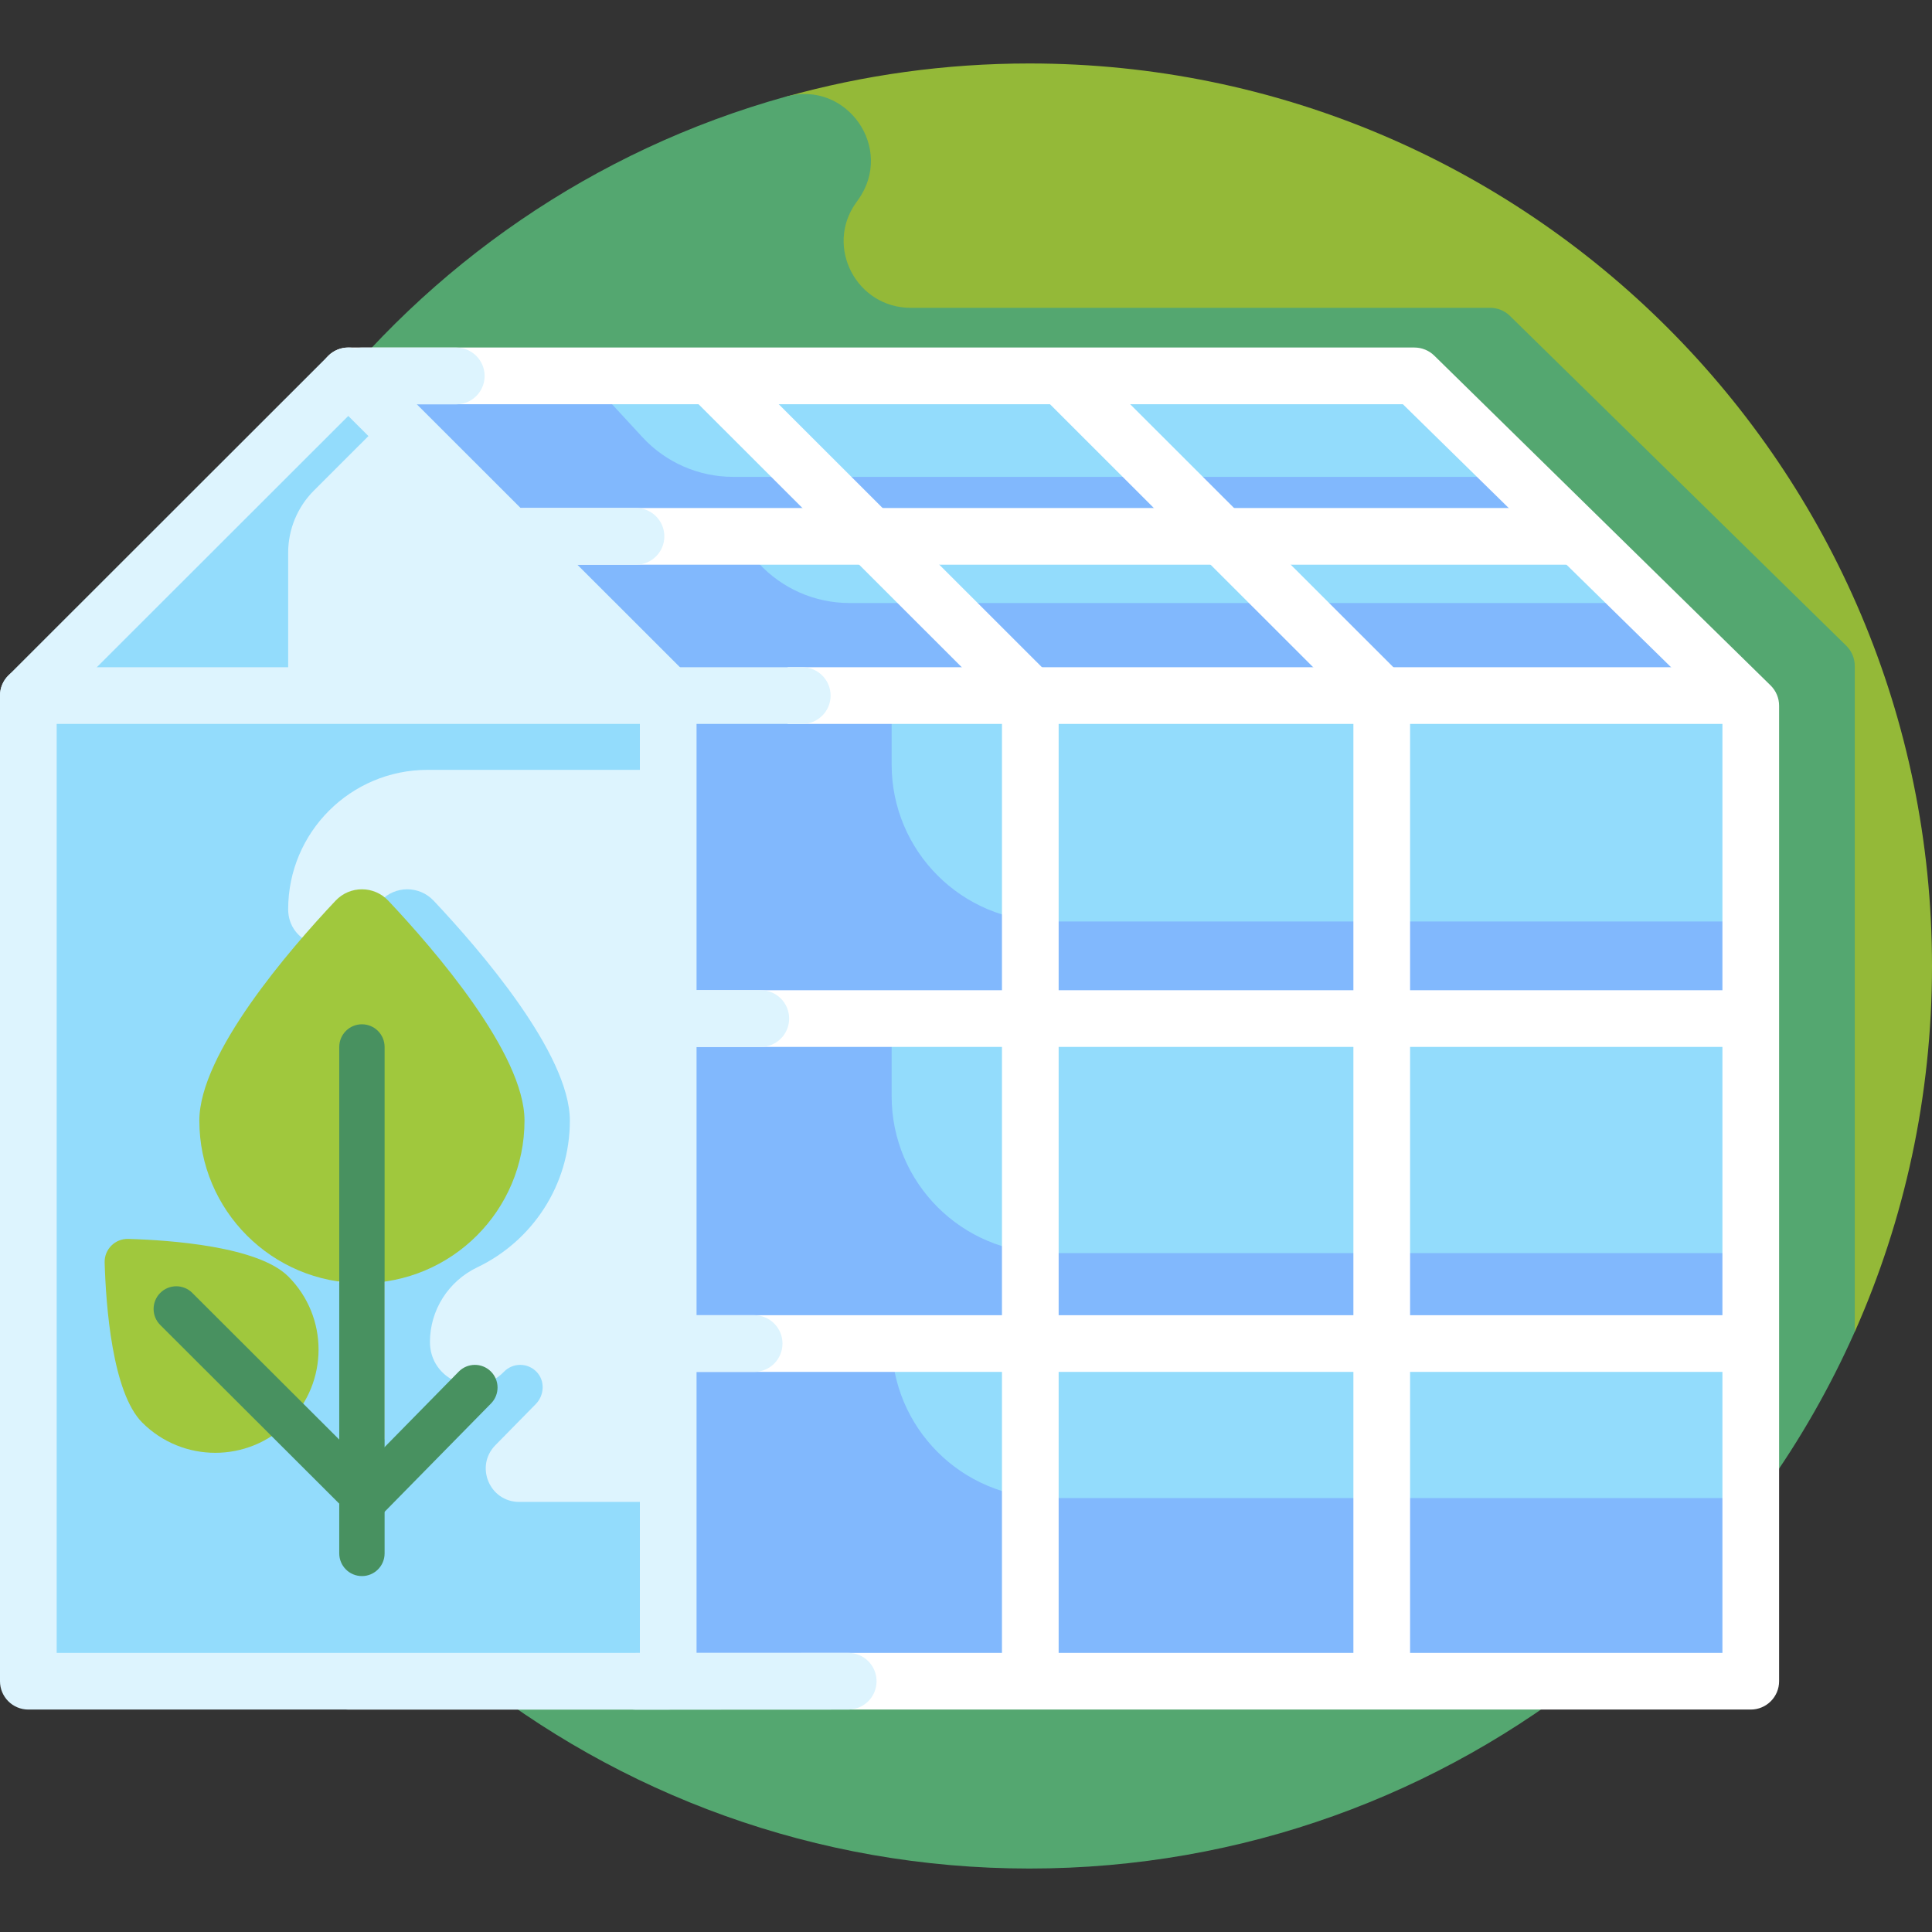 <svg id="Layer_1" enable-background="new 0 0 511.262 511.262" height="512" viewBox="0 0 511.262 511.262" width="512" xmlns="http://www.w3.org/2000/svg"><rect x="0" y="0" width="511.262" height="511.262" fill="#333333" stroke="none"/><g><path d="m272.426 16.795c-22.34 0-43.964 3.067-64.473 8.803l.475 106.143 282.412 220.673c13.129-29.584 20.423-62.332 20.423-96.783-.001-131.906-106.931-238.836-238.837-238.836z" fill="#94b938"/><path d="m488.578 170.878-89-87.277c-1.402-1.375-3.288-2.146-5.251-2.146h-153.359c-14.252 0-22.725-16.089-14.493-27.722.206-.291.412-.581.62-.871 9.726-13.616-3.029-31.777-19.149-27.29-101.689 28.3-174.356 121.707-174.356 230.06 0 54.734 18.62 107.269 52.539 149.44 16.383 20.399 29.769 30.587 36.804 36.814 40.924 32.889 92.905 52.582 149.493 52.582 56.583 0 108.553-19.696 149.474-52.582h.019c4.616-3.709 9.737-8.176 13.722-11.908-.014.001-.028.001-.041.002 23.237-21.755 42.139-48.08 55.227-77.572v-176.176c-.001-2.014-.811-3.944-2.249-5.354z" fill="#54a770"/><g><g><path d="m463.301 444.897h-371.137v-345.431h282.137l89 87.277z" fill="#93dcfc"/></g><g><path d="m467.202 354.883v-23.265h-189.707c-22.943 0-41.542-18.599-41.542-41.542v-22.959h229.049v-23.265h-187.507c-22.943 0-41.542-18.599-41.542-41.542v-15.85h-143.789v258.436h371.136v-48.471h-185.805c-22.943 0-41.542-18.599-41.542-41.542z" fill="#81b8fd"/></g><g><path d="m435.596 159.575h-210.816c-9.12 0-17.824-3.813-24.006-10.518l-9.238-10.017h210.601v-12.85h-208.143c-9.12 0-17.824-3.813-24.006-10.518l-14.945-16.207h-62.879v84.583h368.389z" fill="#81b8fd"/></g><g><path d="m463.301 452.397h-371.136c-4.142 0-7.5-3.357-7.5-7.5v-345.431c0-4.143 3.358-7.5 7.5-7.5h282.136c1.964 0 3.849.771 5.251 2.146l89 87.277c1.438 1.41 2.249 3.34 2.249 5.354v258.153c0 4.143-3.358 7.501-7.5 7.501zm-363.636-15h356.136v-247.504l-84.564-82.927h-271.572z" fill="#fff"/></g><g><path d="m176.829 444.897h-169.329v-260.83l84.664-84.601 84.665 84.601z" fill="#ddf4fe"/></g><g><path d="m280.146 444.923h-15v-257.722l-82.466-82.403 10.603-10.611 84.665 84.601c1.408 1.407 2.199 3.315 2.199 5.306v260.829z" fill="#fff"/></g><g><path d="m373.146 444.923h-15v-257.722l-82.466-82.403 10.603-10.611 84.665 84.601c1.408 1.407 2.199 3.315 2.199 5.306v260.829z" fill="#fff"/></g><g><path d="m208.428 176.568h254.873v15h-254.873z" fill="#fff"/></g><g><path d="m131.09 382.439 10.68-10.872c2.302-2.343 2.503-6.161.23-8.532-2.353-2.454-6.25-2.463-8.615-.057l-.117.119c-7.137 7.265-19.492 2.212-19.492-7.972 0-8.457 4.9-16.111 12.531-19.757 14.485-6.922 24.493-21.704 24.493-38.829 0-17.699-23.87-45.273-36.05-58.192-3.784-4.013-10.153-4.023-13.937-.01-2.272 2.409-4.95 5.329-7.804 8.6-5.801 6.647-16.751 2.513-16.751-6.31 0-20.381 16.522-36.903 36.903-36.903h58.777v-19.658h-95.68v-37.812c0-6.17 2.452-12.087 6.817-16.448l19.727-19.713-10.638-10.627-84.664 84.601v260.83h169.329v-47.449h-39.443c-7.824 0-11.779-9.427-6.296-15.009zm-29.315-43.301v41.816l-9.529-9.511c6.491-10.534 5.179-24.515-3.952-33.646-2.655-2.655-7.006-4.606-12.037-6.044v-5.948c6.571 7.07 15.488 11.932 25.518 13.333z" fill="#93dcfc"/></g><g><path d="m212.301 191.568h-204.801c-4.142 0-7.5-3.357-7.5-7.5s3.358-7.5 7.5-7.5h204.801c4.142 0 7.5 3.357 7.5 7.5s-3.358 7.5-7.5 7.5z" fill="#ddf4fe"/></g><g><path d="m136.437 134.433h279.084v15h-279.084z" fill="#fff"/></g><g><path d="m176.829 262.042h286.472v15h-286.472z" fill="#fff"/></g><g><path d="m176.829 348.042h286.472v15h-286.472z" fill="#fff"/></g><g><path d="m176.829 452.397h-169.329c-4.142 0-7.5-3.357-7.5-7.5v-260.829c0-1.99.791-3.898 2.199-5.306l84.664-84.602c2.928-2.925 7.674-2.925 10.603 0l84.664 84.602c1.408 1.407 2.199 3.315 2.199 5.306v260.829c0 4.142-3.358 7.5-7.5 7.5zm-161.829-15h154.329v-250.221l-77.164-77.107-77.165 77.107z" fill="#ddf4fe"/></g><g><path d="m168.303 149.433h-29.504c-4.142 0-7.5-3.357-7.5-7.5s3.358-7.5 7.5-7.5h29.504c4.142 0 7.5 3.357 7.5 7.5s-3.358 7.5-7.5 7.5z" fill="#ddf4fe"/></g><g><path d="m120.744 106.992h-25.101c-4.142 0-7.5-3.357-7.5-7.5s3.358-7.5 7.5-7.5h25.101c4.142 0 7.5 3.357 7.5 7.5s-3.358 7.5-7.5 7.5z" fill="#ddf4fe"/></g><g><path d="m201.331 277.042h-22.458c-4.142 0-7.5-3.357-7.5-7.5s3.358-7.5 7.5-7.5h22.458c4.142 0 7.5 3.357 7.5 7.5s-3.358 7.5-7.5 7.5z" fill="#ddf4fe"/></g><g><path d="m199.569 363.042h-20.697c-4.142 0-7.5-3.357-7.5-7.5s3.358-7.5 7.5-7.5h20.697c4.142 0 7.5 3.357 7.5 7.5s-3.358 7.5-7.5 7.5z" fill="#ddf4fe"/></g><g><path d="m168.303 452.423c-4.141 0-7.498-3.355-7.5-7.496-.002-4.143 3.354-7.502 7.497-7.504l56.161-.026h.003c4.141 0 7.498 3.355 7.5 7.496.002 4.143-3.354 7.502-7.497 7.504l-56.161.026s-.002 0-.003 0z" fill="#ddf4fe"/></g><g><g><g><path d="m37.639 376.451c-7.952-7.952-9.615-31.067-9.947-42.34-.103-3.501 2.759-6.364 6.261-6.261 11.274.331 34.389 1.995 42.34 9.947 10.674 10.674 10.674 27.98 0 38.654s-27.98 10.674-38.654 0z" fill="#a0c83d"/></g></g><g><g><path d="m52.752 296.54c0-17.701 23.876-45.281 36.055-58.197 3.783-4.012 10.154-4.012 13.937 0 12.179 12.917 36.055 40.496 36.055 58.197 0 23.761-19.262 43.024-43.024 43.024s-43.023-19.263-43.023-43.024z" fill="#a0c83d"/></g></g><g><g><path d="m95.775 417.076c-3.313 0-6-2.687-6-6v-134.02c0-3.313 2.687-6 6-6s6 2.687 6 6v134.02c0 3.314-2.686 6-6 6z" fill="#489160"/></g></g><g><g><path d="m96.904 405.025-54.496-54.393c-2.345-2.342-2.349-6.141-.008-8.485 2.341-2.347 6.14-2.35 8.485-.009l45.935 45.848 24.564-25.007c2.322-2.362 6.121-2.396 8.485-.075 2.364 2.322 2.398 6.121.076 8.485z" fill="#489160"/></g></g></g></g></g></svg>